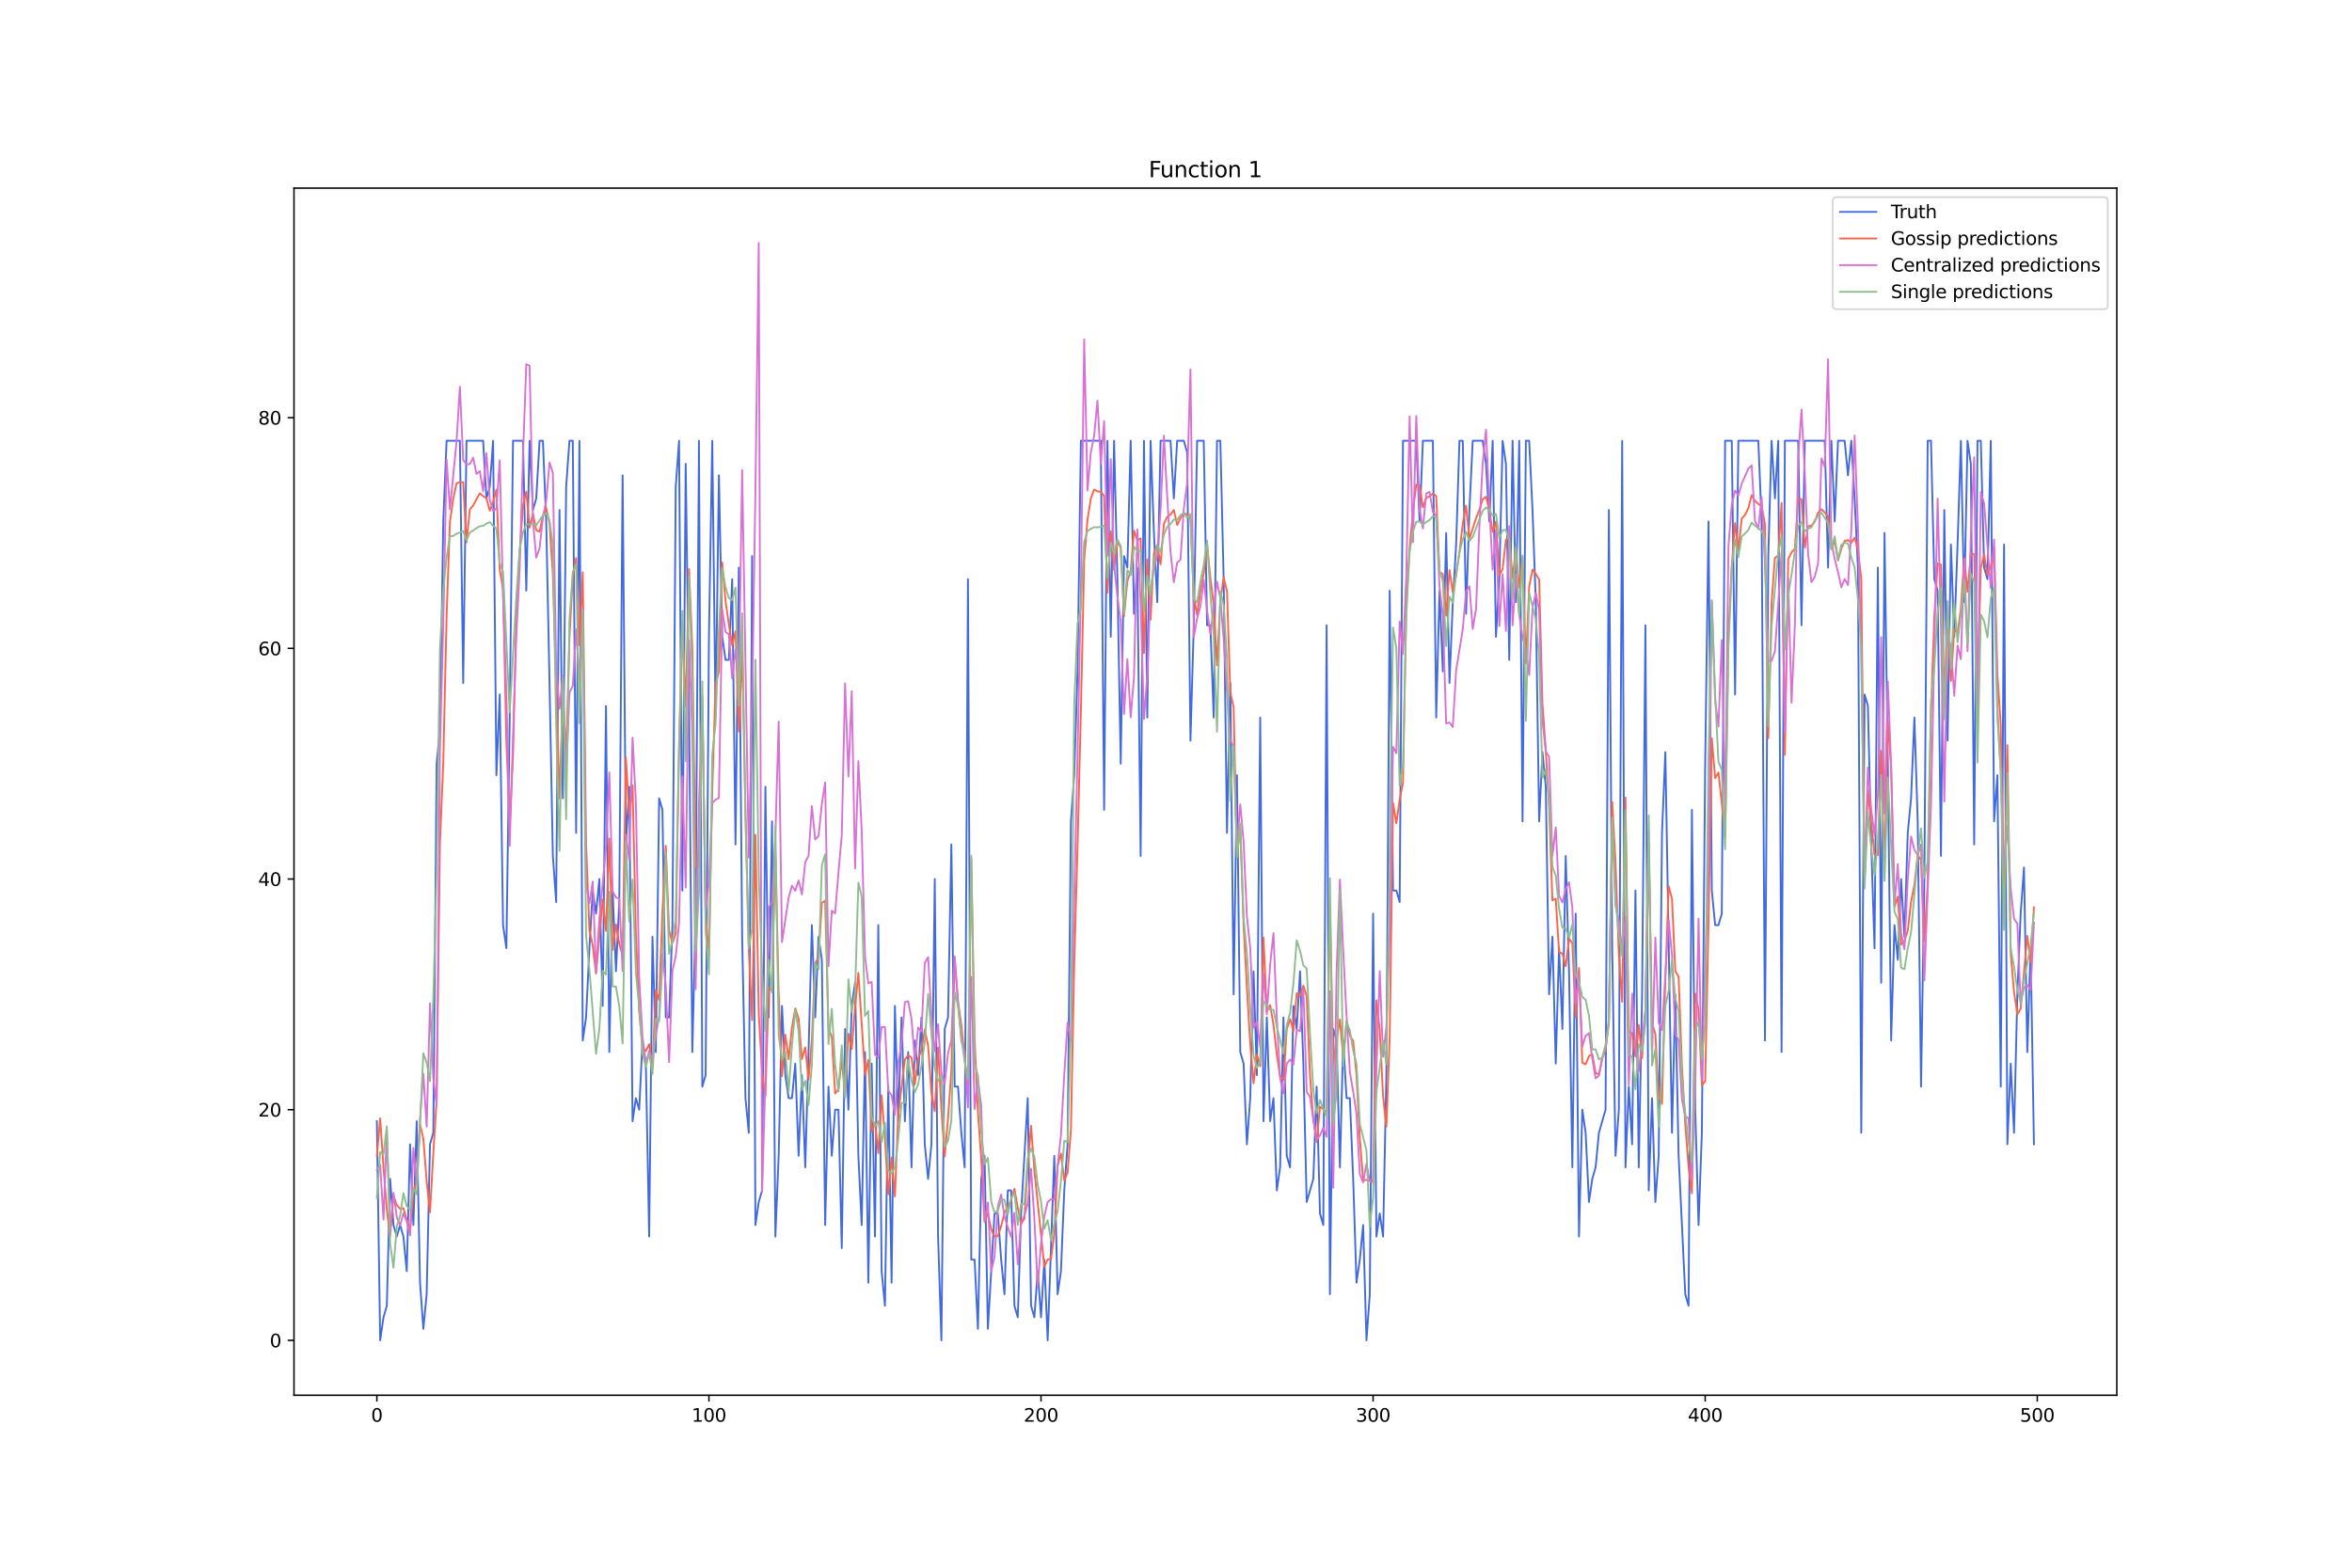 <?xml version="1.0" encoding="utf-8" standalone="no"?>
<!DOCTYPE svg PUBLIC "-//W3C//DTD SVG 1.1//EN"
  "http://www.w3.org/Graphics/SVG/1.1/DTD/svg11.dtd">
<svg xmlns:xlink="http://www.w3.org/1999/xlink" width="1296pt" height="864pt" viewBox="0 0 1296 864" xmlns="http://www.w3.org/2000/svg" version="1.1">
 <defs>
  <style type="text/css">*{stroke-linejoin: round; stroke-linecap: butt}</style>
 </defs>
 <g id="figure_1">
  <g id="patch_1">
   <path d="M 0 864 
L 1296 864 
L 1296 0 
L 0 0 
z
" style="fill: #ffffff"/>
  </g>
  <g id="axes_1">
   <g id="patch_2">
    <path d="M 162 768.96 
L 1166.4 768.96 
L 1166.4 103.68 
L 162 103.68 
z
" style="fill: #ffffff"/>
   </g>
   <g id="matplotlib.axis_1">
    <g id="xtick_1">
     <g id="line2d_1">
      <defs>
       <path id="mbf68937295" d="M 0 0 
L 0 3.5 
" style="stroke: #000000; stroke-width: 0.8"/>
      </defs>
      <g>
       <use xlink:href="#mbf68937295" x="207.655" y="768.96" style="stroke: #000000; stroke-width: 0.8"/>
      </g>
     </g>
     <g id="text_1">
      <!-- 0 -->
      <g transform="translate(204.473 783.558) scale(0.1 -0.1)">
       <defs>
        <path id="DejaVuSans-30" d="M 2034 4250 
Q 1547 4250 1301 3770 
Q 1056 3291 1056 2328 
Q 1056 1369 1301 889 
Q 1547 409 2034 409 
Q 2525 409 2770 889 
Q 3016 1369 3016 2328 
Q 3016 3291 2770 3770 
Q 2525 4250 2034 4250 
z
M 2034 4750 
Q 2819 4750 3233 4129 
Q 3647 3509 3647 2328 
Q 3647 1150 3233 529 
Q 2819 -91 2034 -91 
Q 1250 -91 836 529 
Q 422 1150 422 2328 
Q 422 3509 836 4129 
Q 1250 4750 2034 4750 
z
" transform="scale(0.016)"/>
       </defs>
       <use xlink:href="#DejaVuSans-30"/>
      </g>
     </g>
    </g>
    <g id="xtick_2">
     <g id="line2d_2">
      <g>
       <use xlink:href="#mbf68937295" x="390.639" y="768.96" style="stroke: #000000; stroke-width: 0.8"/>
      </g>
     </g>
     <g id="text_2">
      <!-- 100 -->
      <g transform="translate(381.095 783.558) scale(0.1 -0.1)">
       <defs>
        <path id="DejaVuSans-31" d="M 794 531 
L 1825 531 
L 1825 4091 
L 703 3866 
L 703 4441 
L 1819 4666 
L 2450 4666 
L 2450 531 
L 3481 531 
L 3481 0 
L 794 0 
L 794 531 
z
" transform="scale(0.016)"/>
       </defs>
       <use xlink:href="#DejaVuSans-31"/>
       <use xlink:href="#DejaVuSans-30" x="63.623"/>
       <use xlink:href="#DejaVuSans-30" x="127.246"/>
      </g>
     </g>
    </g>
    <g id="xtick_3">
     <g id="line2d_3">
      <g>
       <use xlink:href="#mbf68937295" x="573.623" y="768.96" style="stroke: #000000; stroke-width: 0.8"/>
      </g>
     </g>
     <g id="text_3">
      <!-- 200 -->
      <g transform="translate(564.079 783.558) scale(0.1 -0.1)">
       <defs>
        <path id="DejaVuSans-32" d="M 1228 531 
L 3431 531 
L 3431 0 
L 469 0 
L 469 531 
Q 828 903 1448 1529 
Q 2069 2156 2228 2338 
Q 2531 2678 2651 2914 
Q 2772 3150 2772 3378 
Q 2772 3750 2511 3984 
Q 2250 4219 1831 4219 
Q 1534 4219 1204 4116 
Q 875 4013 500 3803 
L 500 4441 
Q 881 4594 1212 4672 
Q 1544 4750 1819 4750 
Q 2544 4750 2975 4387 
Q 3406 4025 3406 3419 
Q 3406 3131 3298 2873 
Q 3191 2616 2906 2266 
Q 2828 2175 2409 1742 
Q 1991 1309 1228 531 
z
" transform="scale(0.016)"/>
       </defs>
       <use xlink:href="#DejaVuSans-32"/>
       <use xlink:href="#DejaVuSans-30" x="63.623"/>
       <use xlink:href="#DejaVuSans-30" x="127.246"/>
      </g>
     </g>
    </g>
    <g id="xtick_4">
     <g id="line2d_4">
      <g>
       <use xlink:href="#mbf68937295" x="756.607" y="768.96" style="stroke: #000000; stroke-width: 0.8"/>
      </g>
     </g>
     <g id="text_4">
      <!-- 300 -->
      <g transform="translate(747.063 783.558) scale(0.1 -0.1)">
       <defs>
        <path id="DejaVuSans-33" d="M 2597 2516 
Q 3050 2419 3304 2112 
Q 3559 1806 3559 1356 
Q 3559 666 3084 287 
Q 2609 -91 1734 -91 
Q 1441 -91 1130 -33 
Q 819 25 488 141 
L 488 750 
Q 750 597 1062 519 
Q 1375 441 1716 441 
Q 2309 441 2620 675 
Q 2931 909 2931 1356 
Q 2931 1769 2642 2001 
Q 2353 2234 1838 2234 
L 1294 2234 
L 1294 2753 
L 1863 2753 
Q 2328 2753 2575 2939 
Q 2822 3125 2822 3475 
Q 2822 3834 2567 4026 
Q 2313 4219 1838 4219 
Q 1578 4219 1281 4162 
Q 984 4106 628 3988 
L 628 4550 
Q 988 4650 1302 4700 
Q 1616 4750 1894 4750 
Q 2613 4750 3031 4423 
Q 3450 4097 3450 3541 
Q 3450 3153 3228 2886 
Q 3006 2619 2597 2516 
z
" transform="scale(0.016)"/>
       </defs>
       <use xlink:href="#DejaVuSans-33"/>
       <use xlink:href="#DejaVuSans-30" x="63.623"/>
       <use xlink:href="#DejaVuSans-30" x="127.246"/>
      </g>
     </g>
    </g>
    <g id="xtick_5">
     <g id="line2d_5">
      <g>
       <use xlink:href="#mbf68937295" x="939.591" y="768.96" style="stroke: #000000; stroke-width: 0.8"/>
      </g>
     </g>
     <g id="text_5">
      <!-- 400 -->
      <g transform="translate(930.047 783.558) scale(0.1 -0.1)">
       <defs>
        <path id="DejaVuSans-34" d="M 2419 4116 
L 825 1625 
L 2419 1625 
L 2419 4116 
z
M 2253 4666 
L 3047 4666 
L 3047 1625 
L 3713 1625 
L 3713 1100 
L 3047 1100 
L 3047 0 
L 2419 0 
L 2419 1100 
L 313 1100 
L 313 1709 
L 2253 4666 
z
" transform="scale(0.016)"/>
       </defs>
       <use xlink:href="#DejaVuSans-34"/>
       <use xlink:href="#DejaVuSans-30" x="63.623"/>
       <use xlink:href="#DejaVuSans-30" x="127.246"/>
      </g>
     </g>
    </g>
    <g id="xtick_6">
     <g id="line2d_6">
      <g>
       <use xlink:href="#mbf68937295" x="1122.575" y="768.96" style="stroke: #000000; stroke-width: 0.8"/>
      </g>
     </g>
     <g id="text_6">
      <!-- 500 -->
      <g transform="translate(1113.032 783.558) scale(0.1 -0.1)">
       <defs>
        <path id="DejaVuSans-35" d="M 691 4666 
L 3169 4666 
L 3169 4134 
L 1269 4134 
L 1269 2991 
Q 1406 3038 1543 3061 
Q 1681 3084 1819 3084 
Q 2600 3084 3056 2656 
Q 3513 2228 3513 1497 
Q 3513 744 3044 326 
Q 2575 -91 1722 -91 
Q 1428 -91 1123 -41 
Q 819 9 494 109 
L 494 744 
Q 775 591 1075 516 
Q 1375 441 1709 441 
Q 2250 441 2565 725 
Q 2881 1009 2881 1497 
Q 2881 1984 2565 2268 
Q 2250 2553 1709 2553 
Q 1456 2553 1204 2497 
Q 953 2441 691 2322 
L 691 4666 
z
" transform="scale(0.016)"/>
       </defs>
       <use xlink:href="#DejaVuSans-35"/>
       <use xlink:href="#DejaVuSans-30" x="63.623"/>
       <use xlink:href="#DejaVuSans-30" x="127.246"/>
      </g>
     </g>
    </g>
   </g>
   <g id="matplotlib.axis_2">
    <g id="ytick_1">
     <g id="line2d_7">
      <defs>
       <path id="m1b0ac82d3d" d="M 0 0 
L -3.5 0 
" style="stroke: #000000; stroke-width: 0.8"/>
      </defs>
      <g>
       <use xlink:href="#m1b0ac82d3d" x="162" y="738.72" style="stroke: #000000; stroke-width: 0.8"/>
      </g>
     </g>
     <g id="text_7">
      <!-- 0 -->
      <g transform="translate(148.637 742.519) scale(0.1 -0.1)">
       <use xlink:href="#DejaVuSans-30"/>
      </g>
     </g>
    </g>
    <g id="ytick_2">
     <g id="line2d_8">
      <g>
       <use xlink:href="#m1b0ac82d3d" x="162" y="611.59" style="stroke: #000000; stroke-width: 0.8"/>
      </g>
     </g>
     <g id="text_8">
      <!-- 20 -->
      <g transform="translate(142.275 615.389) scale(0.1 -0.1)">
       <use xlink:href="#DejaVuSans-32"/>
       <use xlink:href="#DejaVuSans-30" x="63.623"/>
      </g>
     </g>
    </g>
    <g id="ytick_3">
     <g id="line2d_9">
      <g>
       <use xlink:href="#m1b0ac82d3d" x="162" y="484.459" style="stroke: #000000; stroke-width: 0.8"/>
      </g>
     </g>
     <g id="text_9">
      <!-- 40 -->
      <g transform="translate(142.275 488.258) scale(0.1 -0.1)">
       <use xlink:href="#DejaVuSans-34"/>
       <use xlink:href="#DejaVuSans-30" x="63.623"/>
      </g>
     </g>
    </g>
    <g id="ytick_4">
     <g id="line2d_10">
      <g>
       <use xlink:href="#m1b0ac82d3d" x="162" y="357.329" style="stroke: #000000; stroke-width: 0.8"/>
      </g>
     </g>
     <g id="text_10">
      <!-- 60 -->
      <g transform="translate(142.275 361.128) scale(0.1 -0.1)">
       <defs>
        <path id="DejaVuSans-36" d="M 2113 2584 
Q 1688 2584 1439 2293 
Q 1191 2003 1191 1497 
Q 1191 994 1439 701 
Q 1688 409 2113 409 
Q 2538 409 2786 701 
Q 3034 994 3034 1497 
Q 3034 2003 2786 2293 
Q 2538 2584 2113 2584 
z
M 3366 4563 
L 3366 3988 
Q 3128 4100 2886 4159 
Q 2644 4219 2406 4219 
Q 1781 4219 1451 3797 
Q 1122 3375 1075 2522 
Q 1259 2794 1537 2939 
Q 1816 3084 2150 3084 
Q 2853 3084 3261 2657 
Q 3669 2231 3669 1497 
Q 3669 778 3244 343 
Q 2819 -91 2113 -91 
Q 1303 -91 875 529 
Q 447 1150 447 2328 
Q 447 3434 972 4092 
Q 1497 4750 2381 4750 
Q 2619 4750 2861 4703 
Q 3103 4656 3366 4563 
z
" transform="scale(0.016)"/>
       </defs>
       <use xlink:href="#DejaVuSans-36"/>
       <use xlink:href="#DejaVuSans-30" x="63.623"/>
      </g>
     </g>
    </g>
    <g id="ytick_5">
     <g id="line2d_11">
      <g>
       <use xlink:href="#m1b0ac82d3d" x="162" y="230.198" style="stroke: #000000; stroke-width: 0.8"/>
      </g>
     </g>
     <g id="text_11">
      <!-- 80 -->
      <g transform="translate(142.275 233.998) scale(0.1 -0.1)">
       <defs>
        <path id="DejaVuSans-38" d="M 2034 2216 
Q 1584 2216 1326 1975 
Q 1069 1734 1069 1313 
Q 1069 891 1326 650 
Q 1584 409 2034 409 
Q 2484 409 2743 651 
Q 3003 894 3003 1313 
Q 3003 1734 2745 1975 
Q 2488 2216 2034 2216 
z
M 1403 2484 
Q 997 2584 770 2862 
Q 544 3141 544 3541 
Q 544 4100 942 4425 
Q 1341 4750 2034 4750 
Q 2731 4750 3128 4425 
Q 3525 4100 3525 3541 
Q 3525 3141 3298 2862 
Q 3072 2584 2669 2484 
Q 3125 2378 3379 2068 
Q 3634 1759 3634 1313 
Q 3634 634 3220 271 
Q 2806 -91 2034 -91 
Q 1263 -91 848 271 
Q 434 634 434 1313 
Q 434 1759 690 2068 
Q 947 2378 1403 2484 
z
M 1172 3481 
Q 1172 3119 1398 2916 
Q 1625 2713 2034 2713 
Q 2441 2713 2670 2916 
Q 2900 3119 2900 3481 
Q 2900 3844 2670 4047 
Q 2441 4250 2034 4250 
Q 1625 4250 1398 4047 
Q 1172 3844 1172 3481 
z
" transform="scale(0.016)"/>
       </defs>
       <use xlink:href="#DejaVuSans-38"/>
       <use xlink:href="#DejaVuSans-30" x="63.623"/>
      </g>
     </g>
    </g>
   </g>
   <g id="line2d_12">
    <path d="M 207.655 617.946 
L 209.484 738.72 
L 211.314 726.007 
L 213.144 719.65 
L 214.974 649.729 
L 216.804 675.155 
L 218.634 681.511 
L 220.463 675.155 
L 222.293 681.511 
L 224.123 700.581 
L 225.953 630.659 
L 227.783 675.155 
L 229.613 617.946 
L 231.442 706.937 
L 233.272 732.363 
L 235.102 713.294 
L 236.932 630.659 
L 238.762 624.303 
L 240.592 420.894 
L 242.422 401.824 
L 244.251 287.407 
L 246.081 242.911 
L 253.401 242.911 
L 255.23 376.398 
L 257.06 242.911 
L 266.209 242.911 
L 268.039 274.694 
L 269.869 268.338 
L 271.699 242.911 
L 273.529 427.251 
L 275.359 382.755 
L 277.189 509.885 
L 279.018 522.598 
L 280.848 395.468 
L 282.678 242.911 
L 288.168 242.911 
L 289.997 325.546 
L 291.827 242.911 
L 293.657 281.051 
L 295.487 274.694 
L 297.317 242.911 
L 299.147 242.911 
L 300.976 287.407 
L 302.806 376.398 
L 304.636 471.746 
L 306.466 497.172 
L 308.296 281.051 
L 310.126 439.964 
L 311.956 268.338 
L 313.785 242.911 
L 315.615 242.911 
L 317.445 459.033 
L 319.275 242.911 
L 321.105 573.45 
L 322.935 560.737 
L 324.764 522.598 
L 326.594 490.816 
L 328.424 503.529 
L 330.254 484.459 
L 332.084 554.381 
L 333.914 389.111 
L 335.743 579.807 
L 337.573 490.816 
L 339.403 535.311 
L 341.233 497.172 
L 343.063 261.981 
L 344.893 465.39 
L 346.723 433.607 
L 348.552 617.946 
L 350.382 605.233 
L 352.212 611.59 
L 354.042 573.45 
L 355.872 586.164 
L 357.702 681.511 
L 359.531 516.242 
L 361.361 579.807 
L 363.191 439.964 
L 365.021 446.32 
L 366.851 560.737 
L 368.681 560.737 
L 370.51 509.885 
L 372.34 268.338 
L 374.17 242.911 
L 376 490.816 
L 377.83 255.624 
L 379.66 389.111 
L 381.489 579.807 
L 383.319 503.529 
L 385.149 242.911 
L 386.979 598.877 
L 388.809 592.52 
L 390.639 350.972 
L 392.469 242.911 
L 394.298 395.468 
L 396.128 261.981 
L 397.958 350.972 
L 399.788 363.685 
L 401.618 363.685 
L 403.448 319.19 
L 405.277 465.39 
L 407.107 312.833 
L 408.937 516.242 
L 410.767 605.233 
L 412.597 624.303 
L 414.427 306.477 
L 416.256 675.155 
L 418.086 662.442 
L 419.916 656.085 
L 421.746 433.607 
L 423.576 560.737 
L 425.406 452.677 
L 427.236 681.511 
L 429.065 637.016 
L 430.895 554.381 
L 432.725 592.52 
L 434.555 605.233 
L 436.385 605.233 
L 438.215 586.164 
L 440.044 637.016 
L 441.874 592.52 
L 443.704 643.372 
L 445.534 579.807 
L 447.364 509.885 
L 449.194 560.737 
L 451.023 516.242 
L 452.853 528.955 
L 454.683 675.155 
L 456.513 598.877 
L 458.343 637.016 
L 460.173 611.59 
L 462.003 611.59 
L 463.832 687.868 
L 465.662 567.094 
L 467.492 611.59 
L 469.322 554.381 
L 471.152 541.668 
L 472.982 637.016 
L 474.811 675.155 
L 476.641 579.807 
L 478.471 706.937 
L 480.301 586.164 
L 482.131 681.511 
L 483.961 509.885 
L 485.79 700.581 
L 487.62 719.65 
L 489.45 598.877 
L 491.28 706.937 
L 493.11 554.381 
L 494.94 617.946 
L 496.77 560.737 
L 498.599 617.946 
L 500.429 579.807 
L 502.259 643.372 
L 504.089 573.45 
L 505.919 592.52 
L 507.749 560.737 
L 509.578 630.659 
L 511.408 649.729 
L 513.238 630.659 
L 515.068 484.459 
L 516.898 681.511 
L 518.728 738.72 
L 520.557 567.094 
L 522.387 560.737 
L 524.217 465.39 
L 526.047 598.877 
L 527.877 598.877 
L 529.707 624.303 
L 531.536 643.372 
L 533.366 319.19 
L 535.196 694.224 
L 537.026 694.224 
L 538.856 732.363 
L 540.686 649.729 
L 542.516 637.016 
L 544.345 732.363 
L 548.005 668.798 
L 549.835 668.798 
L 551.665 694.224 
L 553.495 713.294 
L 555.324 656.085 
L 557.154 656.085 
L 558.984 719.65 
L 560.814 726.007 
L 562.644 668.798 
L 566.303 605.233 
L 568.133 719.65 
L 569.963 726.007 
L 571.793 700.581 
L 573.623 726.007 
L 575.453 694.224 
L 577.283 738.72 
L 580.942 637.016 
L 582.772 713.294 
L 584.602 700.581 
L 586.432 656.085 
L 588.262 630.659 
L 590.091 452.677 
L 591.921 427.251 
L 593.751 370.042 
L 595.581 242.911 
L 606.56 242.911 
L 608.39 446.32 
L 610.22 242.911 
L 612.05 350.972 
L 613.879 242.911 
L 615.709 319.19 
L 617.539 420.894 
L 619.369 306.477 
L 621.199 312.833 
L 623.029 242.911 
L 624.858 338.259 
L 626.688 312.833 
L 628.518 471.746 
L 630.348 242.911 
L 632.178 395.468 
L 634.008 242.911 
L 635.837 293.764 
L 637.667 331.903 
L 639.497 242.911 
L 644.987 242.911 
L 646.817 274.694 
L 648.646 242.911 
L 652.306 242.911 
L 654.136 249.268 
L 655.966 408.181 
L 657.796 344.616 
L 659.625 242.911 
L 663.285 242.911 
L 665.115 344.616 
L 666.945 344.616 
L 668.775 395.468 
L 670.604 242.911 
L 672.434 242.911 
L 674.264 319.19 
L 676.094 459.033 
L 677.924 376.398 
L 679.754 548.024 
L 681.583 427.251 
L 683.413 579.807 
L 685.243 586.164 
L 687.073 630.659 
L 688.903 605.233 
L 690.733 535.311 
L 692.563 592.52 
L 694.392 395.468 
L 696.222 617.946 
L 698.052 560.737 
L 699.882 617.946 
L 701.712 605.233 
L 703.542 656.085 
L 705.371 643.372 
L 707.201 560.737 
L 709.031 637.016 
L 710.861 643.372 
L 712.691 554.381 
L 714.521 567.094 
L 716.35 535.311 
L 718.18 586.164 
L 720.01 662.442 
L 723.67 649.729 
L 725.5 598.877 
L 727.33 668.798 
L 729.159 675.155 
L 730.989 344.616 
L 732.819 713.294 
L 734.649 567.094 
L 736.479 573.45 
L 738.309 643.372 
L 740.138 573.45 
L 741.968 605.233 
L 743.798 605.233 
L 745.628 649.729 
L 747.458 706.937 
L 749.288 694.224 
L 751.117 675.155 
L 752.947 738.72 
L 754.777 713.294 
L 756.607 503.529 
L 758.437 681.511 
L 760.267 668.798 
L 762.097 681.511 
L 763.926 592.52 
L 765.756 325.546 
L 767.586 490.816 
L 769.416 490.816 
L 771.246 497.172 
L 773.076 242.911 
L 780.395 242.911 
L 782.225 287.407 
L 784.055 242.911 
L 789.544 242.911 
L 791.374 395.468 
L 793.204 325.546 
L 795.034 370.042 
L 796.864 293.764 
L 798.693 376.398 
L 800.523 331.903 
L 802.353 300.12 
L 804.183 242.911 
L 806.013 242.911 
L 807.843 338.259 
L 809.672 281.051 
L 811.502 242.911 
L 816.992 242.911 
L 818.822 255.624 
L 820.651 287.407 
L 822.481 242.911 
L 824.311 350.972 
L 826.141 319.19 
L 827.971 242.911 
L 829.801 255.624 
L 831.63 363.685 
L 833.46 242.911 
L 835.29 331.903 
L 837.12 242.911 
L 838.95 452.677 
L 840.78 242.911 
L 842.61 242.911 
L 844.439 281.051 
L 846.269 331.903 
L 848.099 452.677 
L 849.929 414.537 
L 851.759 433.607 
L 853.589 548.024 
L 855.418 516.242 
L 857.248 586.164 
L 859.078 522.598 
L 860.908 567.094 
L 862.738 471.746 
L 864.568 535.311 
L 866.397 643.372 
L 868.227 503.529 
L 870.057 681.511 
L 871.887 611.59 
L 873.717 624.303 
L 875.547 662.442 
L 877.377 649.729 
L 879.206 643.372 
L 881.036 624.303 
L 884.696 611.59 
L 886.526 281.051 
L 888.356 522.598 
L 890.185 637.016 
L 892.015 611.59 
L 893.845 242.911 
L 895.675 643.372 
L 897.505 598.877 
L 899.335 630.659 
L 901.164 490.816 
L 902.994 643.372 
L 904.824 548.024 
L 906.654 344.616 
L 908.484 656.085 
L 910.314 605.233 
L 912.144 662.442 
L 913.973 637.016 
L 915.803 459.033 
L 917.633 414.537 
L 921.293 624.303 
L 923.123 548.024 
L 924.952 637.016 
L 928.612 713.294 
L 930.442 719.65 
L 932.272 446.32 
L 934.102 611.59 
L 935.931 675.155 
L 937.761 624.303 
L 939.591 420.894 
L 941.421 287.407 
L 943.251 490.816 
L 945.081 509.885 
L 946.911 509.885 
L 948.74 503.529 
L 950.57 242.911 
L 954.23 242.911 
L 956.06 382.755 
L 957.89 242.911 
L 968.869 242.911 
L 970.698 287.407 
L 972.528 573.45 
L 974.358 306.477 
L 976.188 242.911 
L 978.018 274.694 
L 979.848 242.911 
L 981.678 579.807 
L 983.507 242.911 
L 990.827 242.911 
L 992.657 344.616 
L 994.486 242.911 
L 1005.465 242.911 
L 1007.295 312.833 
L 1009.125 242.911 
L 1010.955 287.407 
L 1012.785 242.911 
L 1016.444 242.911 
L 1018.274 261.981 
L 1020.104 242.911 
L 1021.934 274.694 
L 1023.764 312.833 
L 1025.594 624.303 
L 1027.424 382.755 
L 1029.253 389.111 
L 1031.083 465.39 
L 1032.913 522.598 
L 1034.743 312.833 
L 1036.573 541.668 
L 1038.403 293.764 
L 1040.232 420.894 
L 1042.062 573.45 
L 1043.892 509.885 
L 1045.722 528.955 
L 1047.552 484.459 
L 1049.382 516.242 
L 1051.211 459.033 
L 1053.041 439.964 
L 1054.871 395.468 
L 1056.701 452.677 
L 1058.531 598.877 
L 1060.361 484.459 
L 1062.191 242.911 
L 1064.02 242.911 
L 1065.85 319.19 
L 1067.68 325.546 
L 1069.51 471.746 
L 1071.34 281.051 
L 1073.17 408.181 
L 1074.999 300.12 
L 1076.829 350.972 
L 1078.659 300.12 
L 1080.489 242.911 
L 1082.319 331.903 
L 1084.149 242.911 
L 1085.978 255.624 
L 1087.808 465.39 
L 1089.638 242.911 
L 1091.468 242.911 
L 1093.298 312.833 
L 1095.128 319.19 
L 1096.958 242.911 
L 1098.787 452.677 
L 1100.617 427.251 
L 1102.447 598.877 
L 1104.277 300.12 
L 1106.107 630.659 
L 1107.937 586.164 
L 1109.766 624.303 
L 1111.596 548.024 
L 1113.426 503.529 
L 1115.256 478.103 
L 1117.086 579.807 
L 1118.916 522.598 
L 1120.745 630.659 
L 1120.745 630.659 
" clip-path="url(#pe90fde0c12)" style="fill: none; stroke: #4169e1; stroke-linecap: square"/>
   </g>
   <g id="line2d_13">
    <path d="M 207.655 637.118 
L 209.484 616.353 
L 211.314 643.496 
L 213.144 666.554 
L 214.974 681.19 
L 216.804 659.088 
L 218.634 664.101 
L 220.463 666.237 
L 222.293 665.846 
L 225.953 678.451 
L 227.783 657.059 
L 229.613 650.824 
L 231.442 619.537 
L 233.272 627.703 
L 235.102 651.002 
L 236.932 668.211 
L 238.762 635.607 
L 240.592 606.434 
L 242.422 464.446 
L 244.251 420.41 
L 246.081 339.577 
L 247.911 287.67 
L 249.741 274.887 
L 251.571 266.42 
L 253.401 265.665 
L 255.23 265.748 
L 257.06 298.966 
L 258.89 280.741 
L 260.72 278.631 
L 262.55 275.106 
L 264.38 271.899 
L 266.209 273.396 
L 268.039 274.548 
L 269.869 281.46 
L 271.699 276.65 
L 273.529 269.808 
L 275.359 314.018 
L 277.189 324.545 
L 279.018 408.334 
L 280.848 454.8 
L 282.678 416.797 
L 284.508 339.357 
L 286.338 304.337 
L 288.168 278.679 
L 289.997 270.914 
L 291.827 290.778 
L 293.657 283.051 
L 295.487 292.162 
L 297.317 293.089 
L 299.147 284.033 
L 300.976 280.113 
L 302.806 288.39 
L 304.636 316.643 
L 308.296 440.189 
L 310.126 382.42 
L 311.956 416.508 
L 313.785 351.112 
L 315.615 317.775 
L 317.445 307.523 
L 319.275 355.631 
L 321.105 315.365 
L 322.935 464.655 
L 324.764 512.515 
L 326.594 521.064 
L 328.424 536.552 
L 332.084 495.807 
L 333.914 513.009 
L 335.743 462.151 
L 337.573 523.576 
L 339.403 509.476 
L 341.233 520.165 
L 343.063 526.56 
L 344.893 417.412 
L 346.723 449.82 
L 348.552 432.842 
L 350.382 514.041 
L 352.212 557.535 
L 354.042 577.154 
L 355.872 579.295 
L 357.702 575.484 
L 359.531 588.217 
L 361.361 545.542 
L 363.191 551.304 
L 365.021 502.749 
L 366.851 466.113 
L 368.681 512.974 
L 370.51 519.667 
L 372.34 514.604 
L 374.17 412.595 
L 376 345.89 
L 377.83 389.674 
L 379.66 313.611 
L 381.489 357.577 
L 383.319 477.578 
L 385.149 477.184 
L 386.979 383.518 
L 388.809 504.347 
L 390.639 526.021 
L 392.469 435.399 
L 394.298 376.996 
L 396.128 370.142 
L 397.958 309.975 
L 399.788 331.373 
L 401.618 344.153 
L 403.448 355.669 
L 405.277 347.865 
L 407.107 403.231 
L 408.937 358.533 
L 410.767 447.612 
L 412.597 523.169 
L 414.427 562.257 
L 416.256 460.078 
L 418.086 558.561 
L 419.916 590.887 
L 421.746 604.31 
L 423.576 544.52 
L 425.406 545.886 
L 427.236 468.599 
L 429.065 547.787 
L 430.895 593.12 
L 432.725 570.253 
L 434.555 583.75 
L 436.385 566.287 
L 438.215 555.791 
L 440.044 561.406 
L 441.874 583.712 
L 443.704 577.229 
L 445.534 595.033 
L 447.364 573.082 
L 449.194 530.637 
L 451.023 528.029 
L 452.853 497.63 
L 454.683 496.419 
L 456.513 566.813 
L 458.343 571.476 
L 460.173 602.728 
L 462.003 600.167 
L 463.832 583.937 
L 465.662 604.405 
L 467.492 569.69 
L 469.322 578.212 
L 471.152 555.008 
L 472.982 536.165 
L 476.641 592.344 
L 478.471 584.086 
L 480.301 623.5 
L 482.131 618.63 
L 483.961 635.553 
L 485.79 603.589 
L 487.62 627.37 
L 489.45 658.194 
L 491.28 637.917 
L 493.11 659.414 
L 494.94 614.325 
L 498.599 583.891 
L 500.429 581.584 
L 502.259 582.891 
L 504.089 597.544 
L 505.919 583.497 
L 507.749 578.506 
L 509.578 567.452 
L 511.408 576.389 
L 513.238 602.198 
L 515.068 612.392 
L 516.898 577.343 
L 518.728 611.458 
L 520.557 637.366 
L 522.387 616.388 
L 524.217 589.95 
L 526.047 527.861 
L 527.877 551.871 
L 529.707 564.937 
L 531.536 582.721 
L 533.366 603.639 
L 535.196 473.341 
L 537.026 572.505 
L 538.856 612.716 
L 540.686 638.889 
L 542.516 673.414 
L 544.345 668.489 
L 546.175 677.595 
L 548.005 681.458 
L 549.835 681.313 
L 551.665 675.758 
L 553.495 668.39 
L 555.324 665.061 
L 557.154 661.199 
L 558.984 655.197 
L 560.814 665.627 
L 562.644 674.648 
L 564.474 671.594 
L 566.303 642.276 
L 568.133 620.417 
L 569.963 645.125 
L 575.453 698.084 
L 577.283 694.199 
L 579.112 693.872 
L 580.942 680.07 
L 582.772 642.522 
L 584.602 635.818 
L 586.432 650.547 
L 588.262 646.334 
L 590.091 622.819 
L 591.921 530.672 
L 593.751 466.236 
L 595.581 392.568 
L 597.411 308.504 
L 599.241 286.378 
L 601.07 274.761 
L 602.9 269.776 
L 604.73 270.815 
L 606.56 271.044 
L 608.39 273.433 
L 610.22 326.683 
L 612.05 292.836 
L 613.879 314.116 
L 615.709 298.137 
L 617.539 302.067 
L 619.369 339.555 
L 621.199 320.278 
L 623.029 314.612 
L 624.858 292.462 
L 626.688 297.681 
L 628.518 296.715 
L 630.348 359.959 
L 632.178 308.288 
L 634.008 341.538 
L 635.837 304.826 
L 637.667 300.23 
L 639.497 310.994 
L 641.327 288.648 
L 643.157 284.857 
L 644.987 283.576 
L 646.817 281.042 
L 648.646 289.296 
L 650.476 285.505 
L 652.306 282.705 
L 654.136 283.553 
L 655.966 285.954 
L 657.796 328.686 
L 659.625 338.929 
L 661.455 325.471 
L 663.285 316.007 
L 665.115 299.916 
L 666.945 318.419 
L 668.775 333.757 
L 670.604 366.695 
L 672.434 330.72 
L 674.264 318.369 
L 676.094 325.765 
L 677.924 381.606 
L 679.754 389.874 
L 681.583 472.066 
L 683.413 456.139 
L 685.243 509.604 
L 687.073 544.529 
L 688.903 575.001 
L 690.733 597.068 
L 692.563 581.226 
L 694.392 587.65 
L 696.222 516.781 
L 698.052 557.6 
L 699.882 553.926 
L 701.712 564.725 
L 703.542 581.122 
L 705.371 593.09 
L 707.201 595.157 
L 709.031 567.233 
L 710.861 561.645 
L 712.691 568.173 
L 714.521 547.394 
L 716.35 548.78 
L 718.18 543.241 
L 720.01 549.033 
L 721.84 592.843 
L 723.67 616.92 
L 725.5 629.424 
L 727.33 609.963 
L 729.159 611.291 
L 730.989 613.439 
L 732.819 497.803 
L 734.649 586.295 
L 736.479 572.753 
L 738.309 561.917 
L 740.138 582.493 
L 741.968 562.499 
L 743.798 570.886 
L 745.628 573.666 
L 747.458 592.466 
L 749.288 627.545 
L 751.117 650.458 
L 752.947 650.311 
L 756.607 650.606 
L 758.437 551.346 
L 760.267 567.561 
L 762.097 604.039 
L 763.926 621.026 
L 765.756 571.499 
L 767.586 442.477 
L 769.416 453.738 
L 771.246 440.644 
L 773.076 431.396 
L 774.905 331.405 
L 776.735 301.921 
L 778.565 281.761 
L 780.395 266.987 
L 782.225 267.177 
L 784.055 279.67 
L 785.884 274.389 
L 787.714 273.503 
L 789.544 272.053 
L 791.374 273.317 
L 793.204 315.362 
L 795.034 316.428 
L 796.864 339.309 
L 798.693 314.128 
L 800.523 326.424 
L 802.353 317.081 
L 804.183 304.571 
L 806.013 288.533 
L 807.843 278.634 
L 809.672 296.986 
L 813.332 285.588 
L 815.162 281.06 
L 816.992 275.191 
L 818.822 273.756 
L 820.651 280.985 
L 822.481 293.075 
L 824.311 287.509 
L 826.141 316.937 
L 827.971 313.61 
L 829.801 297.413 
L 831.63 296.013 
L 833.46 318.796 
L 835.29 301.86 
L 837.12 323.699 
L 838.95 307.18 
L 840.78 365.602 
L 842.61 323.321 
L 844.439 313.94 
L 846.269 316.319 
L 848.099 319.33 
L 849.929 387.798 
L 851.759 413.709 
L 853.589 444.798 
L 855.418 496.233 
L 857.248 495.296 
L 859.078 524.764 
L 860.908 525.452 
L 862.738 532.541 
L 864.568 517.309 
L 866.397 519.924 
L 868.227 560.552 
L 870.057 533.492 
L 871.887 585.709 
L 873.717 586.613 
L 875.547 582.018 
L 877.377 581.073 
L 879.206 591.204 
L 881.036 592.213 
L 882.866 583.512 
L 884.696 578.703 
L 886.526 563.956 
L 888.356 442.039 
L 890.185 475.641 
L 892.015 525.955 
L 893.845 552.131 
L 895.675 439.595 
L 897.505 568.609 
L 899.335 569.448 
L 901.164 582.287 
L 902.994 564.836 
L 904.824 583.202 
L 906.654 556.167 
L 908.484 467.627 
L 910.314 563.951 
L 912.144 569.867 
L 913.973 604.231 
L 915.803 608.343 
L 917.633 539.992 
L 919.463 488.428 
L 921.293 495.28 
L 923.123 535.198 
L 924.952 538.355 
L 926.782 587.692 
L 928.612 619.666 
L 930.442 643.125 
L 932.272 657.628 
L 934.102 547.634 
L 935.931 556.396 
L 937.761 598.085 
L 939.591 595.815 
L 941.421 508.919 
L 943.251 406.913 
L 945.081 428.908 
L 946.911 425.762 
L 948.74 442.753 
L 950.57 460.972 
L 952.4 349.862 
L 954.23 312.079 
L 956.06 288.26 
L 957.89 303.249 
L 959.719 285.801 
L 961.549 283.77 
L 963.379 280.124 
L 965.209 272.935 
L 967.039 276.16 
L 968.869 277.717 
L 970.698 278.953 
L 972.528 288.925 
L 974.358 406.829 
L 976.188 332.036 
L 978.018 307.454 
L 979.848 306.161 
L 981.678 277.264 
L 983.507 416.039 
L 985.337 308.17 
L 987.167 304.468 
L 988.997 302.385 
L 990.827 275.248 
L 992.657 275.061 
L 994.486 301.779 
L 996.316 290.112 
L 998.146 289.673 
L 999.976 287.538 
L 1001.806 282.554 
L 1003.636 280.629 
L 1005.465 282.43 
L 1007.295 284.67 
L 1009.125 302.71 
L 1010.955 298.084 
L 1012.785 308.881 
L 1014.615 302.285 
L 1016.444 298.133 
L 1018.274 297.642 
L 1020.104 299.189 
L 1021.934 296.34 
L 1023.764 302.925 
L 1025.594 318.984 
L 1027.424 484.332 
L 1029.253 435.667 
L 1032.913 471.055 
L 1034.743 471.273 
L 1036.573 413.833 
L 1038.403 479.178 
L 1040.232 397.276 
L 1042.062 423.05 
L 1043.892 499.636 
L 1045.722 494.163 
L 1047.552 520.556 
L 1049.382 518.735 
L 1051.211 512.932 
L 1053.041 496.976 
L 1054.871 487.679 
L 1056.701 471.284 
L 1058.531 473.872 
L 1060.361 518.346 
L 1062.191 486.757 
L 1064.02 392.827 
L 1065.85 339.311 
L 1067.68 310.54 
L 1069.51 311.191 
L 1071.34 383.835 
L 1073.17 340.545 
L 1074.999 375.313 
L 1076.829 346.798 
L 1078.659 348.833 
L 1080.489 335.248 
L 1082.319 307.45 
L 1084.149 326.223 
L 1085.978 305.108 
L 1087.808 305.443 
L 1089.638 378.391 
L 1091.468 313.187 
L 1093.298 305.58 
L 1095.128 316.827 
L 1096.958 312.26 
L 1098.787 302.038 
L 1100.617 371.731 
L 1102.447 399.114 
L 1104.277 497.47 
L 1106.107 410.642 
L 1107.937 525.335 
L 1109.766 546.698 
L 1111.596 559.067 
L 1113.426 555.874 
L 1117.086 515.805 
L 1118.916 530.262 
L 1120.745 500.061 
L 1120.745 500.061 
" clip-path="url(#pe90fde0c12)" style="fill: none; stroke: #ff6347; stroke-linecap: square"/>
   </g>
   <g id="line2d_14">
    <path d="M 207.655 644.879 
L 209.484 642.046 
L 211.314 672.11 
L 213.144 623.403 
L 214.974 678.066 
L 216.804 657.35 
L 218.634 670.786 
L 220.463 675.439 
L 222.293 668.634 
L 224.123 673.173 
L 225.953 680.906 
L 227.783 632.659 
L 229.613 652.387 
L 231.442 616.803 
L 233.272 591.728 
L 235.102 620.953 
L 236.932 552.961 
L 238.762 594.17 
L 240.592 609.31 
L 242.422 412.258 
L 244.251 344.123 
L 246.081 253.287 
L 247.911 280.601 
L 251.571 243.332 
L 253.401 213.139 
L 255.23 253.481 
L 257.06 255.875 
L 258.89 255.746 
L 260.72 252.252 
L 262.55 261.21 
L 264.38 259.658 
L 266.209 270.713 
L 268.039 249.823 
L 269.869 275.311 
L 271.699 281.538 
L 273.529 280.426 
L 275.359 253.638 
L 277.189 327.924 
L 279.018 382.31 
L 280.848 466.205 
L 282.678 406.068 
L 284.508 350.016 
L 286.338 313.581 
L 288.168 251.453 
L 289.997 200.736 
L 291.827 201.536 
L 293.657 287.167 
L 295.487 307.328 
L 297.317 302.169 
L 299.147 285.234 
L 300.976 276.085 
L 302.806 254.876 
L 304.636 260.675 
L 306.466 367.941 
L 308.296 390.602 
L 310.126 372.631 
L 311.956 427.579 
L 313.785 381.565 
L 315.615 378.079 
L 317.445 346.83 
L 319.275 374.544 
L 321.105 335.804 
L 322.935 487.833 
L 324.764 497.74 
L 326.594 485.891 
L 328.424 535.883 
L 330.254 506.278 
L 332.084 487.117 
L 333.914 466.77 
L 335.743 425.658 
L 337.573 491.35 
L 339.403 494.658 
L 341.233 495.246 
L 343.063 535.073 
L 344.893 460.008 
L 346.723 473.82 
L 348.552 406.551 
L 350.382 442.245 
L 352.212 539.258 
L 354.042 571.727 
L 355.872 586.424 
L 357.702 579.234 
L 359.531 584.524 
L 361.361 570.356 
L 363.191 560.054 
L 365.021 525.734 
L 366.851 543.269 
L 368.681 585.348 
L 370.51 535.147 
L 372.34 526.945 
L 374.17 508.962 
L 376 427.807 
L 377.83 489.215 
L 379.66 352.853 
L 381.489 404.917 
L 383.319 545.219 
L 385.149 443.055 
L 386.979 387.799 
L 388.809 502.967 
L 390.639 485.86 
L 392.469 442.498 
L 394.298 440.73 
L 396.128 439.789 
L 397.958 335.845 
L 399.788 348.322 
L 401.618 349.575 
L 403.448 373.995 
L 405.277 358.05 
L 407.107 377.136 
L 408.937 259.021 
L 412.597 472.608 
L 414.427 388.223 
L 416.256 269.767 
L 418.086 133.92 
L 419.916 656.983 
L 421.746 594.903 
L 423.576 499.925 
L 425.406 497.266 
L 427.236 460.887 
L 429.065 397.636 
L 430.895 519.209 
L 434.555 494.712 
L 436.385 488.147 
L 438.215 490.966 
L 440.044 485.191 
L 441.874 492.995 
L 443.704 475.077 
L 445.534 471.638 
L 447.364 444.3 
L 449.194 462.608 
L 451.023 460.85 
L 452.853 443.12 
L 454.683 431.227 
L 456.513 532.503 
L 458.343 501.879 
L 460.173 503.344 
L 462.003 480.948 
L 463.832 460.289 
L 465.662 376.609 
L 467.492 428.005 
L 469.322 380.944 
L 471.152 478.685 
L 472.982 419.477 
L 474.811 457.708 
L 476.641 527.299 
L 478.471 541.915 
L 480.301 541.148 
L 482.131 581.299 
L 483.961 582.841 
L 485.79 566.071 
L 487.62 565.995 
L 489.45 601.113 
L 491.28 603.476 
L 493.11 614.339 
L 494.94 585.797 
L 496.77 575.352 
L 498.599 552.314 
L 500.429 551.778 
L 502.259 561.464 
L 504.089 584.412 
L 505.919 566.246 
L 507.749 568.662 
L 509.578 530.704 
L 511.408 527.502 
L 513.238 559.616 
L 515.068 579.402 
L 516.898 564.513 
L 518.728 591.183 
L 520.557 597.361 
L 522.387 580.457 
L 524.217 573.349 
L 526.047 527.042 
L 527.877 552.563 
L 529.707 573.667 
L 531.536 579.771 
L 533.366 610.337 
L 535.196 538.329 
L 537.026 611.262 
L 538.856 594.771 
L 540.686 609.614 
L 542.516 672.866 
L 544.345 662.763 
L 546.175 700.586 
L 548.005 692.748 
L 549.835 664.932 
L 551.665 658.299 
L 553.495 670.476 
L 555.324 676.399 
L 557.154 681.658 
L 558.984 668.467 
L 560.814 696.827 
L 562.644 674.151 
L 564.474 669.823 
L 566.303 663.404 
L 568.133 644.115 
L 569.963 671.902 
L 571.793 708.9 
L 573.623 685.16 
L 575.453 670.272 
L 577.283 662.441 
L 579.112 660.986 
L 580.942 660.975 
L 582.772 642.317 
L 584.602 625.703 
L 586.432 592.181 
L 588.262 563.552 
L 590.091 573.92 
L 593.751 416.44 
L 595.581 325.182 
L 597.411 187.071 
L 599.241 270.3 
L 601.07 249.166 
L 602.9 240.326 
L 604.73 220.801 
L 606.56 255.533 
L 608.39 232.094 
L 610.22 306.239 
L 612.05 253.056 
L 613.879 311.464 
L 615.709 328.633 
L 617.539 342.709 
L 619.369 393.53 
L 621.199 363.292 
L 623.029 395.337 
L 624.858 372.859 
L 626.688 291.678 
L 628.518 332.795 
L 630.348 396.303 
L 632.178 372.176 
L 634.008 324.217 
L 635.837 313.835 
L 637.667 306.062 
L 639.497 281.249 
L 641.327 240.067 
L 643.157 273.709 
L 644.987 304.255 
L 646.817 320.895 
L 648.646 310.036 
L 650.476 308.42 
L 652.306 280.24 
L 654.136 266.431 
L 655.966 203.571 
L 657.796 351.089 
L 659.625 340.863 
L 661.455 334.027 
L 663.285 319.549 
L 665.115 336.327 
L 666.945 349.345 
L 670.604 320.57 
L 672.434 329.709 
L 674.264 352.205 
L 676.094 381.639 
L 677.924 407.615 
L 679.754 411.797 
L 681.583 466.387 
L 683.413 443.337 
L 685.243 463.81 
L 687.073 504.926 
L 688.903 522.482 
L 690.733 566.523 
L 692.563 563.028 
L 694.392 577.021 
L 696.222 536.696 
L 698.052 559.1 
L 699.882 531.537 
L 701.712 514.301 
L 703.542 560.672 
L 705.371 594.426 
L 707.201 602.558 
L 709.031 586.264 
L 710.861 583.935 
L 712.691 586.716 
L 714.521 567.451 
L 716.35 568.345 
L 718.18 545.035 
L 720.01 601.788 
L 721.84 604.581 
L 723.67 617.02 
L 725.5 628.142 
L 727.33 625.807 
L 729.159 621.582 
L 730.989 626.577 
L 732.819 546.318 
L 734.649 654.563 
L 736.479 535.98 
L 738.309 484.741 
L 740.138 523.987 
L 741.968 559.552 
L 743.798 590.766 
L 745.628 601.6 
L 747.458 613.627 
L 749.288 647.24 
L 751.117 651.654 
L 752.947 641.388 
L 754.777 651.141 
L 756.607 651.49 
L 758.437 589.666 
L 760.267 535.172 
L 762.097 582.44 
L 763.926 565.925 
L 765.756 515.112 
L 767.586 411.674 
L 769.416 415.125 
L 771.246 342.491 
L 773.076 360.482 
L 774.905 316.98 
L 776.735 229.472 
L 778.565 298.726 
L 780.395 229.278 
L 782.225 280.796 
L 784.055 291.273 
L 785.884 272.011 
L 787.714 271.093 
L 789.544 282.19 
L 791.374 284.025 
L 793.204 323.492 
L 795.034 339.079 
L 796.864 398.686 
L 798.693 398.171 
L 800.523 400.692 
L 802.353 369.516 
L 806.013 346.827 
L 807.843 325.883 
L 809.672 323.129 
L 811.502 346.688 
L 813.332 335.466 
L 815.162 290.457 
L 816.992 255.432 
L 818.822 236.797 
L 820.651 278.425 
L 822.481 313.99 
L 824.311 292.136 
L 826.141 345.077 
L 827.971 316.433 
L 829.801 347.766 
L 831.63 289.939 
L 833.46 344.709 
L 835.29 316.451 
L 837.12 338.622 
L 838.95 351.066 
L 840.78 358.388 
L 842.61 372.06 
L 844.439 335.071 
L 846.269 326.712 
L 848.099 336.299 
L 849.929 397.018 
L 851.759 414.134 
L 853.589 417.079 
L 855.418 471.727 
L 857.248 455.972 
L 859.078 493.599 
L 860.908 497.416 
L 862.738 489.978 
L 864.568 486.242 
L 866.397 500.244 
L 868.227 553.073 
L 870.057 537.413 
L 871.887 576.878 
L 873.717 570.764 
L 875.547 569.43 
L 877.377 583.342 
L 879.206 594.332 
L 881.036 592.85 
L 882.866 583.078 
L 884.696 577.529 
L 886.526 561.695 
L 888.356 452.842 
L 890.185 498.912 
L 892.015 507.601 
L 893.845 524.317 
L 895.675 505.514 
L 897.505 598.046 
L 899.335 547.561 
L 901.164 577.136 
L 902.994 590.415 
L 906.654 557.123 
L 908.484 457.803 
L 910.314 582.716 
L 912.144 516.666 
L 913.973 563.708 
L 915.803 567.837 
L 919.463 506.936 
L 921.293 526.456 
L 923.123 570.11 
L 924.952 573.28 
L 926.782 605.84 
L 928.612 615.14 
L 930.442 616.495 
L 932.272 650.581 
L 934.102 597.636 
L 935.931 506.268 
L 937.761 595.104 
L 939.591 530.198 
L 941.421 478.157 
L 943.251 330.783 
L 945.081 385.886 
L 946.911 400.373 
L 948.74 352.763 
L 950.57 448.011 
L 952.4 301.033 
L 954.23 278.03 
L 956.06 270.386 
L 957.89 273.185 
L 959.719 266.572 
L 963.379 258.278 
L 965.209 256.453 
L 967.039 287.184 
L 968.869 291.467 
L 970.698 274.006 
L 972.528 310.647 
L 974.358 364.227 
L 976.188 364.297 
L 978.018 358.916 
L 979.848 332.541 
L 981.678 304.166 
L 983.507 403.917 
L 985.337 318.766 
L 987.167 387.323 
L 988.997 345.007 
L 990.827 252.685 
L 992.657 225.656 
L 994.486 260.759 
L 996.316 305.486 
L 998.146 320.842 
L 999.976 317.901 
L 1001.806 310.52 
L 1003.636 252.625 
L 1005.465 257.272 
L 1007.295 197.974 
L 1009.125 298.835 
L 1010.955 308.01 
L 1012.785 315.336 
L 1014.615 323.688 
L 1016.444 319.107 
L 1018.274 322.448 
L 1020.104 292.453 
L 1021.934 240.04 
L 1023.764 290.488 
L 1025.594 356.821 
L 1027.424 484.874 
L 1029.253 422.961 
L 1031.083 446.128 
L 1032.913 460.399 
L 1034.743 438.497 
L 1036.573 351.114 
L 1038.403 448.506 
L 1040.232 375.603 
L 1042.062 422.126 
L 1043.892 498.449 
L 1045.722 476.267 
L 1047.552 514.205 
L 1049.382 523.183 
L 1051.211 484.865 
L 1053.041 461.012 
L 1054.871 468.388 
L 1056.701 471.276 
L 1058.531 465.421 
L 1060.361 540.354 
L 1064.02 443.327 
L 1067.68 274.863 
L 1069.51 344.312 
L 1071.34 441.795 
L 1073.17 349.752 
L 1074.999 356.499 
L 1076.829 383.493 
L 1078.659 355.683 
L 1080.489 363.293 
L 1082.319 307.944 
L 1084.149 358.926 
L 1085.978 294.333 
L 1087.808 251.94 
L 1089.638 395.609 
L 1091.468 271.262 
L 1093.298 277.506 
L 1096.958 324.052 
L 1098.787 297.382 
L 1100.617 390.013 
L 1102.447 425.072 
L 1104.277 478.312 
L 1106.107 455.105 
L 1107.937 489.965 
L 1109.766 506.367 
L 1111.596 509.032 
L 1113.426 552.886 
L 1115.256 544.304 
L 1117.086 542.882 
L 1118.916 545.711 
L 1120.745 508.468 
L 1120.745 508.468 
" clip-path="url(#pe90fde0c12)" style="fill: none; stroke: #da70d6; stroke-linecap: square"/>
   </g>
   <g id="line2d_15">
    <path d="M 207.655 660.261 
L 209.484 634.929 
L 211.314 636.117 
L 213.144 620.757 
L 214.974 685.36 
L 216.804 698.676 
L 218.634 676.025 
L 220.463 670.097 
L 222.293 657.532 
L 224.123 664.693 
L 225.953 666.775 
L 227.783 654.976 
L 229.613 658.226 
L 233.272 580.481 
L 235.102 585.696 
L 236.932 595.84 
L 238.762 550.531 
L 240.592 480.698 
L 242.422 357.449 
L 244.251 324.605 
L 246.081 307.296 
L 247.911 295.619 
L 249.741 295.348 
L 251.571 294.166 
L 255.23 292.713 
L 257.06 297.835 
L 258.89 293.455 
L 260.72 292.411 
L 262.55 291.058 
L 264.38 290.04 
L 266.209 289.823 
L 268.039 288.555 
L 269.869 287.747 
L 271.699 289.737 
L 273.529 291.28 
L 275.359 310.324 
L 277.189 315.16 
L 280.848 392.62 
L 284.508 328.752 
L 286.338 302.511 
L 288.168 293.451 
L 289.997 288.876 
L 291.827 289.135 
L 293.657 288.601 
L 295.487 289.403 
L 299.147 284.111 
L 300.976 282.715 
L 302.806 286.906 
L 304.636 300.538 
L 306.466 400.158 
L 308.296 468.904 
L 310.126 373.202 
L 311.956 451.462 
L 313.785 341.387 
L 315.615 315.22 
L 317.445 310.869 
L 319.275 398.713 
L 321.105 336.444 
L 322.935 515.641 
L 324.764 534.22 
L 328.424 580.769 
L 330.254 567.117 
L 332.084 535.021 
L 333.914 537.112 
L 335.743 491.537 
L 337.573 543.649 
L 339.403 543.747 
L 341.233 554.633 
L 343.063 575.002 
L 344.893 463.785 
L 346.723 507.988 
L 348.552 484.793 
L 350.382 536.166 
L 352.212 554.779 
L 354.042 580.801 
L 355.872 587.941 
L 357.702 580.555 
L 359.531 591.943 
L 361.361 561.489 
L 363.191 562.864 
L 365.021 531.696 
L 366.851 469.598 
L 368.681 525.718 
L 370.51 518.27 
L 372.34 506.605 
L 374.17 410.55 
L 376 336.741 
L 377.83 419.47 
L 379.66 317.783 
L 381.489 375.272 
L 383.319 523.96 
L 385.149 491.478 
L 386.979 375.478 
L 388.809 513.185 
L 390.639 536.977 
L 392.469 416.063 
L 394.298 398.858 
L 396.128 346.721 
L 397.958 313.162 
L 399.788 323.602 
L 401.618 329.597 
L 403.448 330.729 
L 405.277 323.829 
L 407.107 388.956 
L 408.937 338.028 
L 410.767 449.91 
L 412.597 522.715 
L 414.427 512.036 
L 416.256 363.582 
L 418.086 482.447 
L 419.916 534.963 
L 421.746 568.123 
L 423.576 528.931 
L 425.406 547.032 
L 427.236 455.098 
L 429.065 570.73 
L 430.895 584.017 
L 432.725 579.522 
L 434.555 601.682 
L 436.385 576.043 
L 438.215 556.592 
L 440.044 568.342 
L 441.874 600.907 
L 443.704 595.741 
L 445.534 609.074 
L 447.364 586.746 
L 449.194 530.993 
L 451.023 534.179 
L 452.853 476.846 
L 454.683 470.738 
L 456.513 575.417 
L 458.343 555.976 
L 460.173 586.525 
L 462.003 601.587 
L 463.832 576.133 
L 465.662 605.136 
L 467.492 539.686 
L 469.322 557.742 
L 471.152 546.892 
L 472.982 486.487 
L 474.811 494.155 
L 476.641 559.859 
L 478.471 557.235 
L 480.301 615.507 
L 482.131 620.899 
L 483.961 617.933 
L 485.79 629.474 
L 487.62 618.839 
L 489.45 645.208 
L 491.28 646.538 
L 493.11 643.394 
L 494.94 628.219 
L 496.77 607.86 
L 498.599 607.738 
L 500.429 584.127 
L 502.259 595.543 
L 504.089 602.027 
L 505.919 597.598 
L 507.749 587.415 
L 509.578 574.094 
L 511.408 547.723 
L 513.238 569.869 
L 515.068 588.781 
L 516.898 595.814 
L 518.728 592.673 
L 520.557 632.118 
L 522.387 628.654 
L 524.217 617.559 
L 526.047 546.825 
L 527.877 554.296 
L 529.707 571.242 
L 531.536 585.115 
L 533.366 595.024 
L 535.196 471.617 
L 537.026 586.462 
L 538.856 592.704 
L 540.686 623.733 
L 542.516 641.734 
L 544.345 638.122 
L 546.175 662.199 
L 548.005 668.277 
L 549.835 667.329 
L 551.665 661.166 
L 553.495 661.216 
L 555.324 669.379 
L 557.154 660.355 
L 558.984 657.328 
L 560.814 675.173 
L 562.644 663.445 
L 564.474 663.613 
L 566.303 638.122 
L 568.133 632.909 
L 569.963 637.669 
L 571.793 652.81 
L 573.623 662.232 
L 575.453 677.142 
L 577.283 672.435 
L 579.112 683.609 
L 580.942 674.34 
L 582.772 667.418 
L 584.602 650.999 
L 586.432 628.647 
L 588.262 629.481 
L 590.091 566.87 
L 591.921 388.393 
L 593.751 343.644 
L 595.581 335.001 
L 597.411 298.637 
L 599.241 292.586 
L 601.07 291.487 
L 602.9 290.549 
L 604.73 290.635 
L 606.56 290.303 
L 608.39 289.605 
L 610.22 318.701 
L 612.05 299.075 
L 613.879 305.281 
L 615.709 297.295 
L 617.539 300.909 
L 619.369 338.572 
L 621.199 314.219 
L 623.029 317.025 
L 624.858 301.254 
L 626.688 303.878 
L 628.518 303.322 
L 630.348 337.006 
L 632.178 317.173 
L 634.008 327.992 
L 635.837 309.956 
L 637.667 300.824 
L 639.497 304.159 
L 641.327 294.63 
L 643.157 290.421 
L 644.987 288.707 
L 646.817 286.348 
L 648.646 286.52 
L 650.476 283.977 
L 652.306 282.664 
L 654.136 285.417 
L 655.966 283.256 
L 657.796 330.168 
L 659.625 332.036 
L 661.455 320.426 
L 663.285 311.233 
L 665.115 297.9 
L 666.945 327.435 
L 668.775 350.031 
L 670.604 403.285 
L 672.434 325.903 
L 674.264 333.514 
L 676.094 363.558 
L 677.924 441.379 
L 679.754 410.827 
L 681.583 472.586 
L 683.413 453.943 
L 685.243 505.835 
L 687.073 525.47 
L 688.903 555.189 
L 690.733 581.845 
L 692.563 588.652 
L 694.392 584.716 
L 696.222 551.942 
L 698.052 553.754 
L 699.882 556.597 
L 701.712 556.493 
L 703.542 565.815 
L 707.201 580.66 
L 709.031 564.971 
L 710.861 558.232 
L 712.691 542.153 
L 714.521 518.269 
L 716.35 523.947 
L 718.18 532.073 
L 720.01 533.721 
L 721.84 569.801 
L 723.67 600.79 
L 725.5 613.53 
L 727.33 606.257 
L 729.159 611.25 
L 730.989 615.3 
L 732.819 484.031 
L 734.649 618.916 
L 736.479 601.62 
L 738.309 490.735 
L 740.138 587.661 
L 741.968 562.908 
L 743.798 567.941 
L 745.628 578.978 
L 747.458 586.249 
L 749.288 619.481 
L 752.947 633.952 
L 754.777 676.023 
L 756.607 659.819 
L 758.437 601.533 
L 760.267 588.43 
L 762.097 573.576 
L 763.926 586.664 
L 767.586 345.84 
L 769.416 357.152 
L 771.246 432.955 
L 773.076 421.425 
L 774.905 339.45 
L 776.735 303.868 
L 778.565 292.931 
L 780.395 287.552 
L 782.225 287.397 
L 784.055 289.167 
L 785.884 287.703 
L 787.714 286.566 
L 789.544 284.445 
L 791.374 285.085 
L 793.204 314.446 
L 795.034 320.313 
L 796.864 356.089 
L 798.693 328.88 
L 800.523 332.099 
L 802.353 316.24 
L 804.183 304.261 
L 806.013 297.273 
L 807.843 293.166 
L 809.672 298.148 
L 811.502 295.96 
L 816.992 281.562 
L 818.822 279.711 
L 820.651 281.129 
L 822.481 284.304 
L 824.311 283.276 
L 826.141 296.404 
L 827.971 292.317 
L 829.801 291.93 
L 831.63 298.354 
L 833.46 330.246 
L 835.29 301.234 
L 837.12 339.093 
L 838.95 306.138 
L 840.78 397.302 
L 842.61 326.851 
L 846.269 341.494 
L 848.099 361.719 
L 849.929 428.719 
L 851.759 424.094 
L 853.589 441.054 
L 855.418 477.868 
L 857.248 482.5 
L 859.078 500.889 
L 860.908 511.238 
L 862.738 511.608 
L 864.568 516.822 
L 866.397 509.471 
L 868.227 537.436 
L 870.057 541.053 
L 871.887 549.339 
L 873.717 551.105 
L 875.547 559.694 
L 877.377 578.417 
L 879.206 578.318 
L 881.036 583.866 
L 882.866 582.891 
L 884.696 575.714 
L 886.526 563.368 
L 888.356 450.493 
L 890.185 495.922 
L 892.015 515.194 
L 893.845 526.942 
L 895.675 446.501 
L 897.505 581.247 
L 899.335 582.345 
L 901.164 600.324 
L 902.994 575.575 
L 904.824 579.313 
L 906.654 563.813 
L 908.484 449.348 
L 910.314 587.312 
L 912.144 578.009 
L 913.973 621.017 
L 915.803 593.019 
L 917.633 554.259 
L 919.463 546.162 
L 921.293 529.287 
L 923.123 550.248 
L 924.952 557.444 
L 926.782 594.651 
L 928.612 613.5 
L 930.442 630.002 
L 932.272 640.561 
L 934.102 567.618 
L 935.931 563.131 
L 937.761 583.549 
L 939.591 564.177 
L 941.421 419.363 
L 943.251 331.594 
L 945.081 383.308 
L 946.911 419.999 
L 948.74 424.235 
L 950.57 468.013 
L 952.4 357.722 
L 954.23 312.675 
L 956.06 297.322 
L 957.89 306.972 
L 959.719 295.622 
L 961.549 294.019 
L 963.379 292.103 
L 965.209 288.056 
L 967.039 289.682 
L 970.698 292.533 
L 972.528 297.487 
L 974.358 400.128 
L 976.188 344.914 
L 979.848 304.782 
L 981.678 295.525 
L 983.507 357.876 
L 985.337 328.431 
L 987.167 316.818 
L 988.997 303.944 
L 990.827 289.711 
L 992.657 287.754 
L 994.486 292.921 
L 996.316 291.262 
L 998.146 290.69 
L 999.976 286.646 
L 1001.806 284.471 
L 1003.636 282.589 
L 1007.295 288.138 
L 1009.125 302.619 
L 1010.955 295.641 
L 1012.785 308.76 
L 1014.615 300.226 
L 1016.444 299.164 
L 1018.274 299.492 
L 1020.104 307.271 
L 1021.934 312.62 
L 1023.764 330.277 
L 1025.594 357.462 
L 1027.424 489.681 
L 1029.253 447.787 
L 1031.083 467.186 
L 1032.913 482.405 
L 1034.743 463.799 
L 1036.573 427.11 
L 1038.403 485.539 
L 1040.232 428.447 
L 1043.892 502.544 
L 1045.722 506.436 
L 1047.552 533.332 
L 1049.382 534.148 
L 1051.211 522.71 
L 1053.041 513.741 
L 1056.701 472.055 
L 1058.531 456.544 
L 1060.361 483.798 
L 1062.191 474.837 
L 1064.02 386.434 
L 1065.85 367.397 
L 1067.68 337.268 
L 1069.51 323.907 
L 1071.34 396.544 
L 1073.17 331.242 
L 1074.999 368.628 
L 1076.829 331.836 
L 1078.659 354.061 
L 1080.489 338.36 
L 1082.319 319.63 
L 1084.149 354.937 
L 1085.978 316.142 
L 1087.808 320.668 
L 1089.638 420.251 
L 1091.468 338.687 
L 1093.298 342.378 
L 1095.128 351.235 
L 1096.958 329.878 
L 1098.787 323.758 
L 1100.617 396.095 
L 1102.447 424.685 
L 1104.277 512.523 
L 1106.107 426.006 
L 1107.937 522.686 
L 1109.766 532.755 
L 1111.596 545.441 
L 1113.426 552.41 
L 1115.256 539.655 
L 1117.086 530.999 
L 1118.916 521.021 
L 1120.745 502.621 
L 1120.745 502.621 
" clip-path="url(#pe90fde0c12)" style="fill: none; stroke: #8fbc8f; stroke-linecap: square"/>
   </g>
   <g id="patch_3">
    <path d="M 162 768.96 
L 162 103.68 
" style="fill: none; stroke: #000000; stroke-width: 0.8; stroke-linejoin: miter; stroke-linecap: square"/>
   </g>
   <g id="patch_4">
    <path d="M 1166.4 768.96 
L 1166.4 103.68 
" style="fill: none; stroke: #000000; stroke-width: 0.8; stroke-linejoin: miter; stroke-linecap: square"/>
   </g>
   <g id="patch_5">
    <path d="M 162 768.96 
L 1166.4 768.96 
" style="fill: none; stroke: #000000; stroke-width: 0.8; stroke-linejoin: miter; stroke-linecap: square"/>
   </g>
   <g id="patch_6">
    <path d="M 162 103.68 
L 1166.4 103.68 
" style="fill: none; stroke: #000000; stroke-width: 0.8; stroke-linejoin: miter; stroke-linecap: square"/>
   </g>
   <g id="text_12">
    <!-- Function 1 -->
    <g transform="translate(632.958 97.68) scale(0.12 -0.12)">
     <defs>
      <path id="DejaVuSans-46" d="M 628 4666 
L 3309 4666 
L 3309 4134 
L 1259 4134 
L 1259 2759 
L 3109 2759 
L 3109 2228 
L 1259 2228 
L 1259 0 
L 628 0 
L 628 4666 
z
" transform="scale(0.016)"/>
      <path id="DejaVuSans-75" d="M 544 1381 
L 544 3500 
L 1119 3500 
L 1119 1403 
Q 1119 906 1312 657 
Q 1506 409 1894 409 
Q 2359 409 2629 706 
Q 2900 1003 2900 1516 
L 2900 3500 
L 3475 3500 
L 3475 0 
L 2900 0 
L 2900 538 
Q 2691 219 2414 64 
Q 2138 -91 1772 -91 
Q 1169 -91 856 284 
Q 544 659 544 1381 
z
M 1991 3584 
L 1991 3584 
z
" transform="scale(0.016)"/>
      <path id="DejaVuSans-6e" d="M 3513 2113 
L 3513 0 
L 2938 0 
L 2938 2094 
Q 2938 2591 2744 2837 
Q 2550 3084 2163 3084 
Q 1697 3084 1428 2787 
Q 1159 2491 1159 1978 
L 1159 0 
L 581 0 
L 581 3500 
L 1159 3500 
L 1159 2956 
Q 1366 3272 1645 3428 
Q 1925 3584 2291 3584 
Q 2894 3584 3203 3211 
Q 3513 2838 3513 2113 
z
" transform="scale(0.016)"/>
      <path id="DejaVuSans-63" d="M 3122 3366 
L 3122 2828 
Q 2878 2963 2633 3030 
Q 2388 3097 2138 3097 
Q 1578 3097 1268 2742 
Q 959 2388 959 1747 
Q 959 1106 1268 751 
Q 1578 397 2138 397 
Q 2388 397 2633 464 
Q 2878 531 3122 666 
L 3122 134 
Q 2881 22 2623 -34 
Q 2366 -91 2075 -91 
Q 1284 -91 818 406 
Q 353 903 353 1747 
Q 353 2603 823 3093 
Q 1294 3584 2113 3584 
Q 2378 3584 2631 3529 
Q 2884 3475 3122 3366 
z
" transform="scale(0.016)"/>
      <path id="DejaVuSans-74" d="M 1172 4494 
L 1172 3500 
L 2356 3500 
L 2356 3053 
L 1172 3053 
L 1172 1153 
Q 1172 725 1289 603 
Q 1406 481 1766 481 
L 2356 481 
L 2356 0 
L 1766 0 
Q 1100 0 847 248 
Q 594 497 594 1153 
L 594 3053 
L 172 3053 
L 172 3500 
L 594 3500 
L 594 4494 
L 1172 4494 
z
" transform="scale(0.016)"/>
      <path id="DejaVuSans-69" d="M 603 3500 
L 1178 3500 
L 1178 0 
L 603 0 
L 603 3500 
z
M 603 4863 
L 1178 4863 
L 1178 4134 
L 603 4134 
L 603 4863 
z
" transform="scale(0.016)"/>
      <path id="DejaVuSans-6f" d="M 1959 3097 
Q 1497 3097 1228 2736 
Q 959 2375 959 1747 
Q 959 1119 1226 758 
Q 1494 397 1959 397 
Q 2419 397 2687 759 
Q 2956 1122 2956 1747 
Q 2956 2369 2687 2733 
Q 2419 3097 1959 3097 
z
M 1959 3584 
Q 2709 3584 3137 3096 
Q 3566 2609 3566 1747 
Q 3566 888 3137 398 
Q 2709 -91 1959 -91 
Q 1206 -91 779 398 
Q 353 888 353 1747 
Q 353 2609 779 3096 
Q 1206 3584 1959 3584 
z
" transform="scale(0.016)"/>
      <path id="DejaVuSans-20" transform="scale(0.016)"/>
     </defs>
     <use xlink:href="#DejaVuSans-46"/>
     <use xlink:href="#DejaVuSans-75" x="52.02"/>
     <use xlink:href="#DejaVuSans-6e" x="115.398"/>
     <use xlink:href="#DejaVuSans-63" x="178.777"/>
     <use xlink:href="#DejaVuSans-74" x="233.758"/>
     <use xlink:href="#DejaVuSans-69" x="272.967"/>
     <use xlink:href="#DejaVuSans-6f" x="300.75"/>
     <use xlink:href="#DejaVuSans-6e" x="361.932"/>
     <use xlink:href="#DejaVuSans-20" x="425.311"/>
     <use xlink:href="#DejaVuSans-31" x="457.098"/>
    </g>
   </g>
   <g id="legend_1">
    <g id="patch_7">
     <path d="M 1011.906 170.393 
L 1159.4 170.393 
Q 1161.4 170.393 1161.4 168.393 
L 1161.4 110.68 
Q 1161.4 108.68 1159.4 108.68 
L 1011.906 108.68 
Q 1009.906 108.68 1009.906 110.68 
L 1009.906 168.393 
Q 1009.906 170.393 1011.906 170.393 
z
" style="fill: #ffffff; opacity: 0.8; stroke: #cccccc; stroke-linejoin: miter"/>
    </g>
    <g id="line2d_16">
     <path d="M 1013.906 116.778 
L 1023.906 116.778 
L 1033.906 116.778 
" style="fill: none; stroke: #4169e1; stroke-linecap: square"/>
    </g>
    <g id="text_13">
     <!-- Truth -->
     <g transform="translate(1041.906 120.278) scale(0.1 -0.1)">
      <defs>
       <path id="DejaVuSans-54" d="M -19 4666 
L 3928 4666 
L 3928 4134 
L 2272 4134 
L 2272 0 
L 1638 0 
L 1638 4134 
L -19 4134 
L -19 4666 
z
" transform="scale(0.016)"/>
       <path id="DejaVuSans-72" d="M 2631 2963 
Q 2534 3019 2420 3045 
Q 2306 3072 2169 3072 
Q 1681 3072 1420 2755 
Q 1159 2438 1159 1844 
L 1159 0 
L 581 0 
L 581 3500 
L 1159 3500 
L 1159 2956 
Q 1341 3275 1631 3429 
Q 1922 3584 2338 3584 
Q 2397 3584 2469 3576 
Q 2541 3569 2628 3553 
L 2631 2963 
z
" transform="scale(0.016)"/>
       <path id="DejaVuSans-68" d="M 3513 2113 
L 3513 0 
L 2938 0 
L 2938 2094 
Q 2938 2591 2744 2837 
Q 2550 3084 2163 3084 
Q 1697 3084 1428 2787 
Q 1159 2491 1159 1978 
L 1159 0 
L 581 0 
L 581 4863 
L 1159 4863 
L 1159 2956 
Q 1366 3272 1645 3428 
Q 1925 3584 2291 3584 
Q 2894 3584 3203 3211 
Q 3513 2838 3513 2113 
z
" transform="scale(0.016)"/>
      </defs>
      <use xlink:href="#DejaVuSans-54"/>
      <use xlink:href="#DejaVuSans-72" x="46.334"/>
      <use xlink:href="#DejaVuSans-75" x="87.447"/>
      <use xlink:href="#DejaVuSans-74" x="150.826"/>
      <use xlink:href="#DejaVuSans-68" x="190.035"/>
     </g>
    </g>
    <g id="line2d_17">
     <path d="M 1013.906 131.457 
L 1023.906 131.457 
L 1033.906 131.457 
" style="fill: none; stroke: #ff6347; stroke-linecap: square"/>
    </g>
    <g id="text_14">
     <!-- Gossip predictions -->
     <g transform="translate(1041.906 134.957) scale(0.1 -0.1)">
      <defs>
       <path id="DejaVuSans-47" d="M 3809 666 
L 3809 1919 
L 2778 1919 
L 2778 2438 
L 4434 2438 
L 4434 434 
Q 4069 175 3628 42 
Q 3188 -91 2688 -91 
Q 1594 -91 976 548 
Q 359 1188 359 2328 
Q 359 3472 976 4111 
Q 1594 4750 2688 4750 
Q 3144 4750 3555 4637 
Q 3966 4525 4313 4306 
L 4313 3634 
Q 3963 3931 3569 4081 
Q 3175 4231 2741 4231 
Q 1884 4231 1454 3753 
Q 1025 3275 1025 2328 
Q 1025 1384 1454 906 
Q 1884 428 2741 428 
Q 3075 428 3337 486 
Q 3600 544 3809 666 
z
" transform="scale(0.016)"/>
       <path id="DejaVuSans-73" d="M 2834 3397 
L 2834 2853 
Q 2591 2978 2328 3040 
Q 2066 3103 1784 3103 
Q 1356 3103 1142 2972 
Q 928 2841 928 2578 
Q 928 2378 1081 2264 
Q 1234 2150 1697 2047 
L 1894 2003 
Q 2506 1872 2764 1633 
Q 3022 1394 3022 966 
Q 3022 478 2636 193 
Q 2250 -91 1575 -91 
Q 1294 -91 989 -36 
Q 684 19 347 128 
L 347 722 
Q 666 556 975 473 
Q 1284 391 1588 391 
Q 1994 391 2212 530 
Q 2431 669 2431 922 
Q 2431 1156 2273 1281 
Q 2116 1406 1581 1522 
L 1381 1569 
Q 847 1681 609 1914 
Q 372 2147 372 2553 
Q 372 3047 722 3315 
Q 1072 3584 1716 3584 
Q 2034 3584 2315 3537 
Q 2597 3491 2834 3397 
z
" transform="scale(0.016)"/>
       <path id="DejaVuSans-70" d="M 1159 525 
L 1159 -1331 
L 581 -1331 
L 581 3500 
L 1159 3500 
L 1159 2969 
Q 1341 3281 1617 3432 
Q 1894 3584 2278 3584 
Q 2916 3584 3314 3078 
Q 3713 2572 3713 1747 
Q 3713 922 3314 415 
Q 2916 -91 2278 -91 
Q 1894 -91 1617 61 
Q 1341 213 1159 525 
z
M 3116 1747 
Q 3116 2381 2855 2742 
Q 2594 3103 2138 3103 
Q 1681 3103 1420 2742 
Q 1159 2381 1159 1747 
Q 1159 1113 1420 752 
Q 1681 391 2138 391 
Q 2594 391 2855 752 
Q 3116 1113 3116 1747 
z
" transform="scale(0.016)"/>
       <path id="DejaVuSans-65" d="M 3597 1894 
L 3597 1613 
L 953 1613 
Q 991 1019 1311 708 
Q 1631 397 2203 397 
Q 2534 397 2845 478 
Q 3156 559 3463 722 
L 3463 178 
Q 3153 47 2828 -22 
Q 2503 -91 2169 -91 
Q 1331 -91 842 396 
Q 353 884 353 1716 
Q 353 2575 817 3079 
Q 1281 3584 2069 3584 
Q 2775 3584 3186 3129 
Q 3597 2675 3597 1894 
z
M 3022 2063 
Q 3016 2534 2758 2815 
Q 2500 3097 2075 3097 
Q 1594 3097 1305 2825 
Q 1016 2553 972 2059 
L 3022 2063 
z
" transform="scale(0.016)"/>
       <path id="DejaVuSans-64" d="M 2906 2969 
L 2906 4863 
L 3481 4863 
L 3481 0 
L 2906 0 
L 2906 525 
Q 2725 213 2448 61 
Q 2172 -91 1784 -91 
Q 1150 -91 751 415 
Q 353 922 353 1747 
Q 353 2572 751 3078 
Q 1150 3584 1784 3584 
Q 2172 3584 2448 3432 
Q 2725 3281 2906 2969 
z
M 947 1747 
Q 947 1113 1208 752 
Q 1469 391 1925 391 
Q 2381 391 2643 752 
Q 2906 1113 2906 1747 
Q 2906 2381 2643 2742 
Q 2381 3103 1925 3103 
Q 1469 3103 1208 2742 
Q 947 2381 947 1747 
z
" transform="scale(0.016)"/>
      </defs>
      <use xlink:href="#DejaVuSans-47"/>
      <use xlink:href="#DejaVuSans-6f" x="77.49"/>
      <use xlink:href="#DejaVuSans-73" x="138.672"/>
      <use xlink:href="#DejaVuSans-73" x="190.771"/>
      <use xlink:href="#DejaVuSans-69" x="242.871"/>
      <use xlink:href="#DejaVuSans-70" x="270.654"/>
      <use xlink:href="#DejaVuSans-20" x="334.131"/>
      <use xlink:href="#DejaVuSans-70" x="365.918"/>
      <use xlink:href="#DejaVuSans-72" x="429.395"/>
      <use xlink:href="#DejaVuSans-65" x="468.258"/>
      <use xlink:href="#DejaVuSans-64" x="529.781"/>
      <use xlink:href="#DejaVuSans-69" x="593.258"/>
      <use xlink:href="#DejaVuSans-63" x="621.041"/>
      <use xlink:href="#DejaVuSans-74" x="676.021"/>
      <use xlink:href="#DejaVuSans-69" x="715.23"/>
      <use xlink:href="#DejaVuSans-6f" x="743.014"/>
      <use xlink:href="#DejaVuSans-6e" x="804.195"/>
      <use xlink:href="#DejaVuSans-73" x="867.574"/>
     </g>
    </g>
    <g id="line2d_18">
     <path d="M 1013.906 146.135 
L 1023.906 146.135 
L 1033.906 146.135 
" style="fill: none; stroke: #da70d6; stroke-linecap: square"/>
    </g>
    <g id="text_15">
     <!-- Centralized predictions -->
     <g transform="translate(1041.906 149.635) scale(0.1 -0.1)">
      <defs>
       <path id="DejaVuSans-43" d="M 4122 4306 
L 4122 3641 
Q 3803 3938 3442 4084 
Q 3081 4231 2675 4231 
Q 1875 4231 1450 3742 
Q 1025 3253 1025 2328 
Q 1025 1406 1450 917 
Q 1875 428 2675 428 
Q 3081 428 3442 575 
Q 3803 722 4122 1019 
L 4122 359 
Q 3791 134 3420 21 
Q 3050 -91 2638 -91 
Q 1578 -91 968 557 
Q 359 1206 359 2328 
Q 359 3453 968 4101 
Q 1578 4750 2638 4750 
Q 3056 4750 3426 4639 
Q 3797 4528 4122 4306 
z
" transform="scale(0.016)"/>
       <path id="DejaVuSans-61" d="M 2194 1759 
Q 1497 1759 1228 1600 
Q 959 1441 959 1056 
Q 959 750 1161 570 
Q 1363 391 1709 391 
Q 2188 391 2477 730 
Q 2766 1069 2766 1631 
L 2766 1759 
L 2194 1759 
z
M 3341 1997 
L 3341 0 
L 2766 0 
L 2766 531 
Q 2569 213 2275 61 
Q 1981 -91 1556 -91 
Q 1019 -91 701 211 
Q 384 513 384 1019 
Q 384 1609 779 1909 
Q 1175 2209 1959 2209 
L 2766 2209 
L 2766 2266 
Q 2766 2663 2505 2880 
Q 2244 3097 1772 3097 
Q 1472 3097 1187 3025 
Q 903 2953 641 2809 
L 641 3341 
Q 956 3463 1253 3523 
Q 1550 3584 1831 3584 
Q 2591 3584 2966 3190 
Q 3341 2797 3341 1997 
z
" transform="scale(0.016)"/>
       <path id="DejaVuSans-6c" d="M 603 4863 
L 1178 4863 
L 1178 0 
L 603 0 
L 603 4863 
z
" transform="scale(0.016)"/>
       <path id="DejaVuSans-7a" d="M 353 3500 
L 3084 3500 
L 3084 2975 
L 922 459 
L 3084 459 
L 3084 0 
L 275 0 
L 275 525 
L 2438 3041 
L 353 3041 
L 353 3500 
z
" transform="scale(0.016)"/>
      </defs>
      <use xlink:href="#DejaVuSans-43"/>
      <use xlink:href="#DejaVuSans-65" x="69.824"/>
      <use xlink:href="#DejaVuSans-6e" x="131.348"/>
      <use xlink:href="#DejaVuSans-74" x="194.727"/>
      <use xlink:href="#DejaVuSans-72" x="233.936"/>
      <use xlink:href="#DejaVuSans-61" x="275.049"/>
      <use xlink:href="#DejaVuSans-6c" x="336.328"/>
      <use xlink:href="#DejaVuSans-69" x="364.111"/>
      <use xlink:href="#DejaVuSans-7a" x="391.895"/>
      <use xlink:href="#DejaVuSans-65" x="444.385"/>
      <use xlink:href="#DejaVuSans-64" x="505.908"/>
      <use xlink:href="#DejaVuSans-20" x="569.385"/>
      <use xlink:href="#DejaVuSans-70" x="601.172"/>
      <use xlink:href="#DejaVuSans-72" x="664.648"/>
      <use xlink:href="#DejaVuSans-65" x="703.512"/>
      <use xlink:href="#DejaVuSans-64" x="765.035"/>
      <use xlink:href="#DejaVuSans-69" x="828.512"/>
      <use xlink:href="#DejaVuSans-63" x="856.295"/>
      <use xlink:href="#DejaVuSans-74" x="911.275"/>
      <use xlink:href="#DejaVuSans-69" x="950.484"/>
      <use xlink:href="#DejaVuSans-6f" x="978.268"/>
      <use xlink:href="#DejaVuSans-6e" x="1039.449"/>
      <use xlink:href="#DejaVuSans-73" x="1102.828"/>
     </g>
    </g>
    <g id="line2d_19">
     <path d="M 1013.906 160.813 
L 1023.906 160.813 
L 1033.906 160.813 
" style="fill: none; stroke: #8fbc8f; stroke-linecap: square"/>
    </g>
    <g id="text_16">
     <!-- Single predictions -->
     <g transform="translate(1041.906 164.313) scale(0.1 -0.1)">
      <defs>
       <path id="DejaVuSans-53" d="M 3425 4513 
L 3425 3897 
Q 3066 4069 2747 4153 
Q 2428 4238 2131 4238 
Q 1616 4238 1336 4038 
Q 1056 3838 1056 3469 
Q 1056 3159 1242 3001 
Q 1428 2844 1947 2747 
L 2328 2669 
Q 3034 2534 3370 2195 
Q 3706 1856 3706 1288 
Q 3706 609 3251 259 
Q 2797 -91 1919 -91 
Q 1588 -91 1214 -16 
Q 841 59 441 206 
L 441 856 
Q 825 641 1194 531 
Q 1563 422 1919 422 
Q 2459 422 2753 634 
Q 3047 847 3047 1241 
Q 3047 1584 2836 1778 
Q 2625 1972 2144 2069 
L 1759 2144 
Q 1053 2284 737 2584 
Q 422 2884 422 3419 
Q 422 4038 858 4394 
Q 1294 4750 2059 4750 
Q 2388 4750 2728 4690 
Q 3069 4631 3425 4513 
z
" transform="scale(0.016)"/>
       <path id="DejaVuSans-67" d="M 2906 1791 
Q 2906 2416 2648 2759 
Q 2391 3103 1925 3103 
Q 1463 3103 1205 2759 
Q 947 2416 947 1791 
Q 947 1169 1205 825 
Q 1463 481 1925 481 
Q 2391 481 2648 825 
Q 2906 1169 2906 1791 
z
M 3481 434 
Q 3481 -459 3084 -895 
Q 2688 -1331 1869 -1331 
Q 1566 -1331 1297 -1286 
Q 1028 -1241 775 -1147 
L 775 -588 
Q 1028 -725 1275 -790 
Q 1522 -856 1778 -856 
Q 2344 -856 2625 -561 
Q 2906 -266 2906 331 
L 2906 616 
Q 2728 306 2450 153 
Q 2172 0 1784 0 
Q 1141 0 747 490 
Q 353 981 353 1791 
Q 353 2603 747 3093 
Q 1141 3584 1784 3584 
Q 2172 3584 2450 3431 
Q 2728 3278 2906 2969 
L 2906 3500 
L 3481 3500 
L 3481 434 
z
" transform="scale(0.016)"/>
      </defs>
      <use xlink:href="#DejaVuSans-53"/>
      <use xlink:href="#DejaVuSans-69" x="63.477"/>
      <use xlink:href="#DejaVuSans-6e" x="91.26"/>
      <use xlink:href="#DejaVuSans-67" x="154.639"/>
      <use xlink:href="#DejaVuSans-6c" x="218.115"/>
      <use xlink:href="#DejaVuSans-65" x="245.898"/>
      <use xlink:href="#DejaVuSans-20" x="307.422"/>
      <use xlink:href="#DejaVuSans-70" x="339.209"/>
      <use xlink:href="#DejaVuSans-72" x="402.686"/>
      <use xlink:href="#DejaVuSans-65" x="441.549"/>
      <use xlink:href="#DejaVuSans-64" x="503.072"/>
      <use xlink:href="#DejaVuSans-69" x="566.549"/>
      <use xlink:href="#DejaVuSans-63" x="594.332"/>
      <use xlink:href="#DejaVuSans-74" x="649.312"/>
      <use xlink:href="#DejaVuSans-69" x="688.521"/>
      <use xlink:href="#DejaVuSans-6f" x="716.305"/>
      <use xlink:href="#DejaVuSans-6e" x="777.486"/>
      <use xlink:href="#DejaVuSans-73" x="840.865"/>
     </g>
    </g>
   </g>
  </g>
 </g>
 <defs>
  <clipPath id="pe90fde0c12">
   <rect x="162" y="103.68" width="1004.4" height="665.28"/>
  </clipPath>
 </defs>
</svg>
